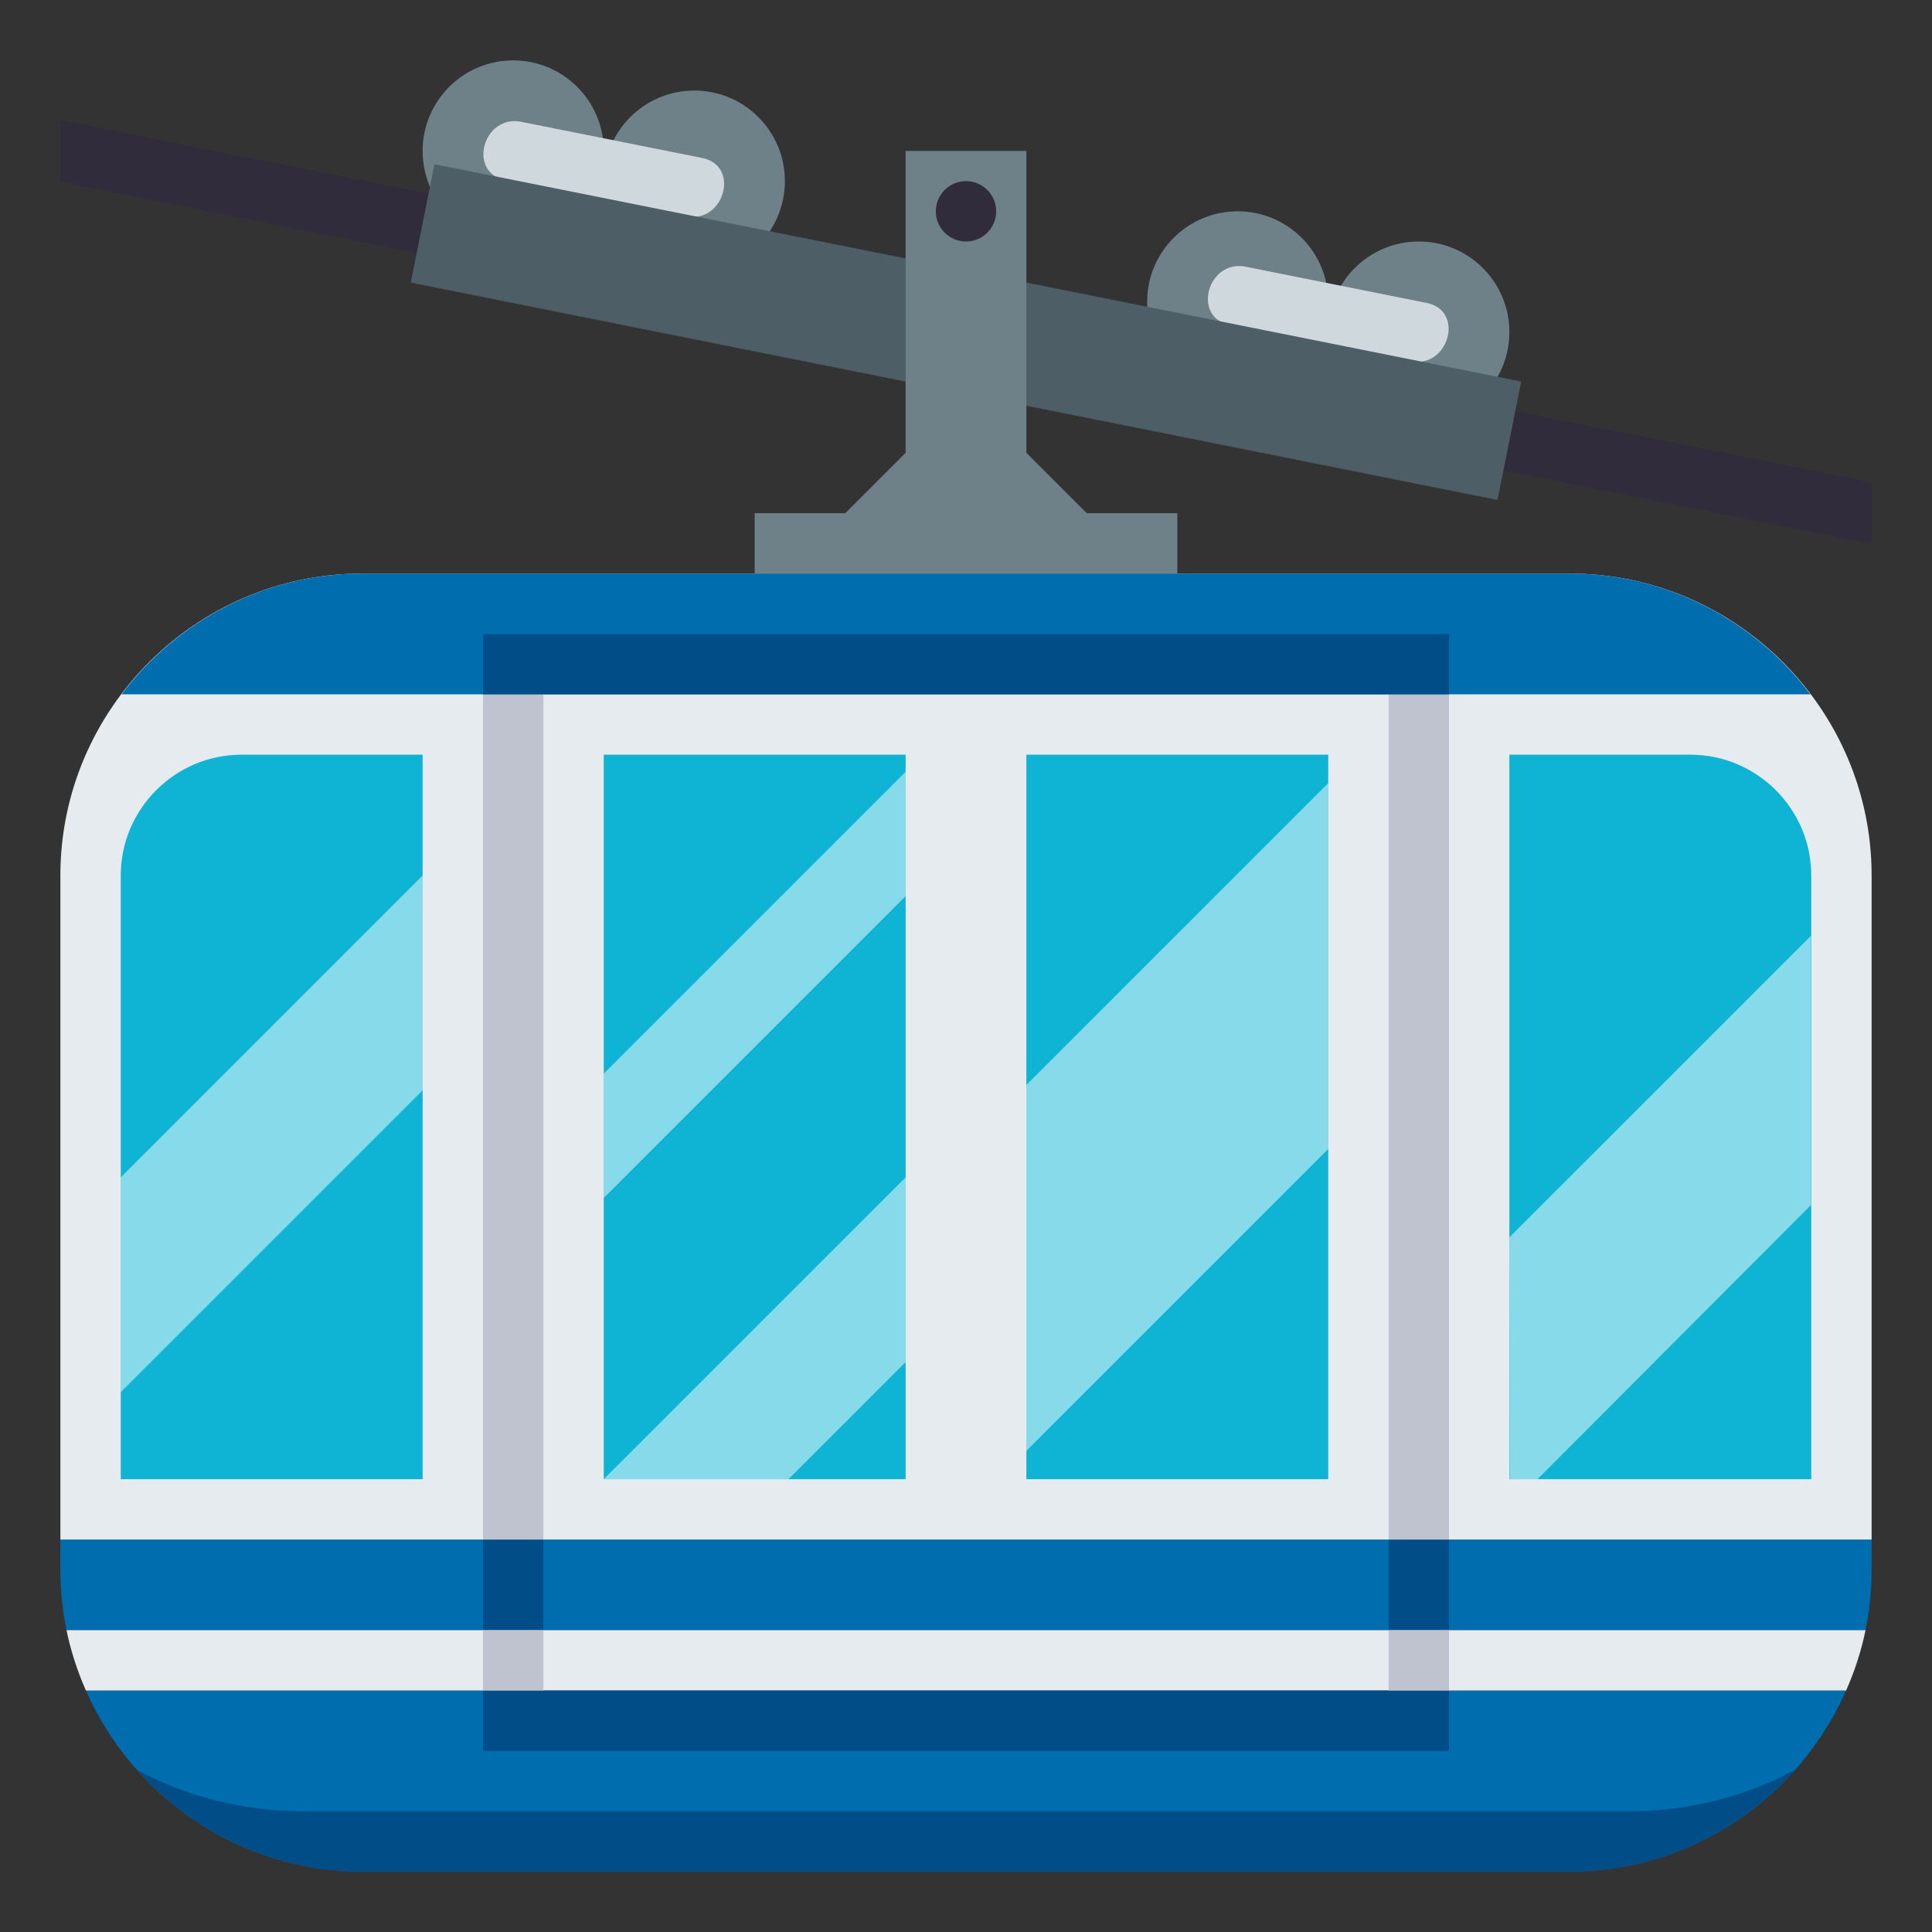 <?xml version="1.0" encoding="utf-8"?>
<!-- Generator: Adobe Illustrator 15.0.0, SVG Export Plug-In . SVG Version: 6.00 Build 0)  -->
<!DOCTYPE svg PUBLIC "-//W3C//DTD SVG 1.1//EN" "http://www.w3.org/Graphics/SVG/1.1/DTD/svg11.dtd">
<svg version="1.1" id="Layer_1" xmlns="http://www.w3.org/2000/svg" xmlns:xlink="http://www.w3.org/1999/xlink" x="0px" y="0px"
	 width="64px" height="64px" viewBox="0 0 64 64" enable-background="new 0 0 64 64" xml:space="preserve">
<rect x="0" y="0" width="64" height="64" fill="#333333" stroke="none"/>
<path fill="#302C3B" d="M62,15.98l-60-12V6.02l60,12V15.98z"/>
<path fill="#006DAE" d="M61.154,56H2.846c1.551,3.521,5.075,6,9.154,6h40C56.079,62,59.604,59.521,61.154,56z M2,51v1
	c0,0.686,0.07,1.354,0.203,2h59.594C61.932,53.342,62,52.672,62,52v-1H2z"/>
<path fill="#E6EBEF" d="M2.846,56h58.309c0.281-0.636,0.5-1.305,0.644-2H2.203C2.346,54.695,2.564,55.364,2.846,56z M52,19H12
	C6.5,19,2,23.5,2,29v22h60V29C62,23.5,57.5,19,52,19z"/>
<path fill="#0FB4D4" d="M56,25H8c-2.2,0-4,1.8-4,4v20h56V29C60,26.8,58.2,25,56,25z"/>
<path fill="#E6EBEF" d="M14,20h6v30h-6V20z M44,20h6v30h-6V20z M30,20h4v30h-4V20z"/>
<circle fill="#6E8189" cx="17" cy="5" r="3"/>
<circle fill="#6E8189" cx="23" cy="6" r="3"/>
<circle fill="#6E8189" cx="41" cy="10" r="3"/>
<circle fill="#6E8189" cx="47" cy="11" r="3"/>
<path fill="#CFD8DD" d="M40.734,10.764l6,1.2c1.259,0.252,1.795-1.676,0.531-1.929l-6-1.2C40.007,8.583,39.471,10.511,40.734,10.764
	z M16.734,5.964l6,1.2c1.259,0.252,1.795-1.676,0.531-1.93l-6-1.199C16.006,3.784,15.471,5.711,16.734,5.964z"/>
<path fill="#4E5E67" d="M49.607,16.561l-36-7.199l0.785-3.922l36,7.199L49.607,16.561z"/>
<path fill="#6E8189" d="M36,17l-2-2V5h-4v10l-2,2h-3v2h14v-2H36z"/>
<circle fill="#302C3B" cx="32" cy="7" r="1"/>
<path fill="#014D87" d="M53.951,60H10.048c-1.999,0-3.875-0.496-5.491-1.355C6.391,60.697,9.047,62,12,62h40
	c2.953,0,5.611-1.305,7.443-3.357C57.752,59.539,55.865,60.006,53.951,60z M16,51h2v3h-2V51z M46,51h2v3h-2V51z M16,56h32v2H16V56z"
	/>
<path fill="#BEC3CF" d="M16,23h2v28h-2V23z M46,23h2v28h-2V23z M16,54h2v2h-2V54z M46,54h2v2h-2V54z"/>
<path fill="#006DAE" d="M4.027,23h55.945c-1.83-2.421-4.722-4-7.973-4H12C8.75,19,5.857,20.579,4.027,23z"/>
<path fill="#014D87" d="M16,21h32v2H16V21z"/>
<polygon opacity="0.5" fill="#FFFFFF" points="59.99,31 50,40.989 50.011,49 50.931,49 59.99,39.92 "/>
<polygon opacity="0.5" fill="#FFFFFF" points="44,25.941 34,35.941 34,48.06 44,38.06 "/>
<polygon opacity="0.5" fill="#FFFFFF" points="30,25.566 20,35.566 20,39.685 30,29.685 "/>
<polygon opacity="0.5" fill="#FFFFFF" points="30,39.001 20,49 26.119,49 30,45.119 "/>
<polygon opacity="0.5" fill="#FFFFFF" points="14,29 4,39 4,46.118 14,36.118 "/>
</svg>
